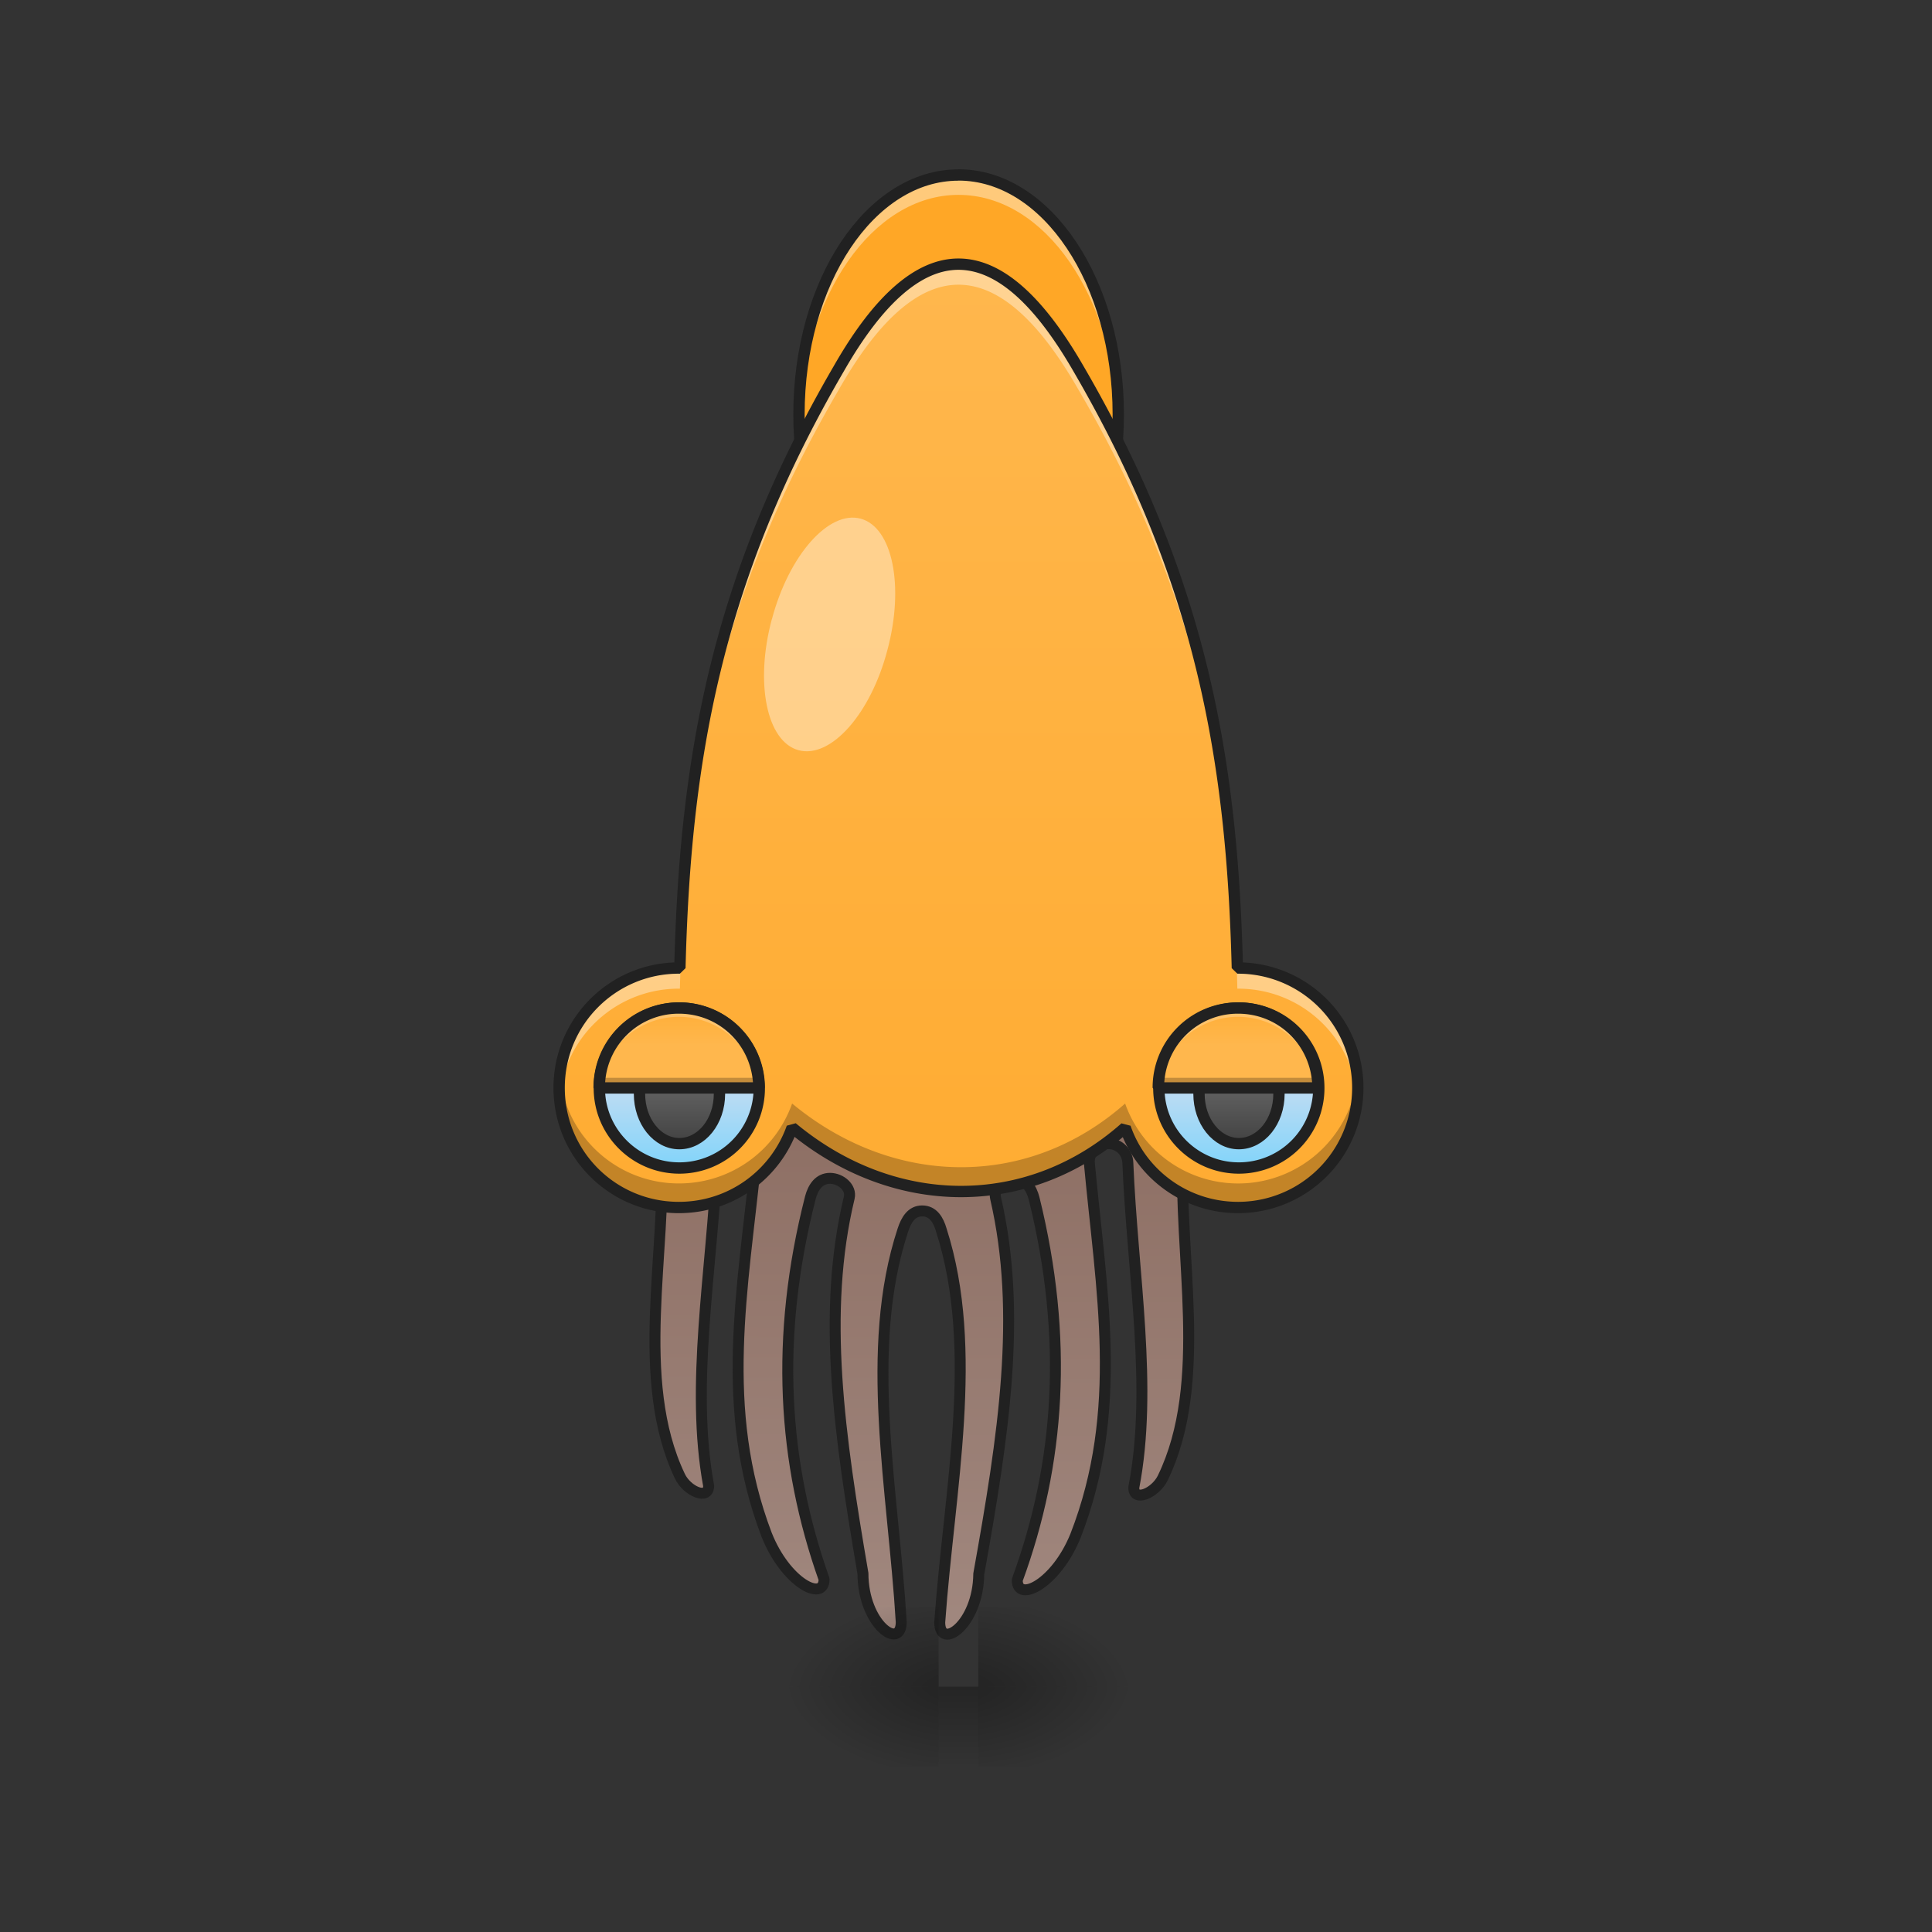 <svg xmlns="http://www.w3.org/2000/svg" width="22pt" height="22pt" viewBox="0 0 22 22"><rect x="0" y="0" width="22" height="22" fill="#333333" stroke="none"/><defs><linearGradient id="a" gradientUnits="userSpaceOnUse" x1="960" y1="1060.787" x2="960" y2="1615.118" gradientTransform="matrix(-1 0 0 1 1920 74.331)"><stop offset="0" stop-color="#8d6e63"/><stop offset="1" stop-color="#a1887f"/></linearGradient><linearGradient id="b" gradientUnits="userSpaceOnUse" x1="254" y1="233.5" x2="254" y2="254.667" gradientTransform="matrix(.043 0 0 .043 0 9.175)"><stop offset="0" stop-opacity=".275"/><stop offset="1" stop-opacity="0"/></linearGradient><radialGradient id="c" gradientUnits="userSpaceOnUse" cx="450.909" cy="189.579" fx="450.909" fy="189.579" r="21.167" gradientTransform="matrix(0 -.054 -.097 0 29.245 43.657)"><stop offset="0" stop-opacity=".314"/><stop offset=".222" stop-opacity=".275"/><stop offset="1" stop-opacity="0"/></radialGradient><radialGradient id="d" gradientUnits="userSpaceOnUse" cx="450.909" cy="189.579" fx="450.909" fy="189.579" r="21.167" gradientTransform="matrix(0 .054 .097 0 -7.415 -5.24)"><stop offset="0" stop-opacity=".314"/><stop offset=".222" stop-opacity=".275"/><stop offset="1" stop-opacity="0"/></radialGradient><radialGradient id="e" gradientUnits="userSpaceOnUse" cx="450.909" cy="189.579" fx="450.909" fy="189.579" r="21.167" gradientTransform="matrix(0 -.054 .097 0 -7.415 43.657)"><stop offset="0" stop-opacity=".314"/><stop offset=".222" stop-opacity=".275"/><stop offset="1" stop-opacity="0"/></radialGradient><radialGradient id="f" gradientUnits="userSpaceOnUse" cx="450.909" cy="189.579" fx="450.909" fy="189.579" r="21.167" gradientTransform="matrix(0 .054 -.097 0 29.245 -5.24)"><stop offset="0" stop-opacity=".314"/><stop offset=".222" stop-opacity=".275"/><stop offset="1" stop-opacity="0"/></radialGradient><linearGradient id="g" gradientUnits="userSpaceOnUse" x1="960" y1="1611.308" x2="960" y2="195.118" gradientTransform="matrix(.011 0 0 .011 0 .845)"><stop offset="0" stop-color="#ffa726"/><stop offset="1" stop-color="#ffb74d"/></linearGradient><linearGradient id="h" gradientUnits="userSpaceOnUse" x1="179.917" y1="74.75" x2="179.917" y2="32.417" gradientTransform="translate(0 19.667)"><stop offset="0" stop-color="#81d4fa"/><stop offset="1" stop-color="#fce4ec"/></linearGradient><linearGradient id="i" gradientUnits="userSpaceOnUse" x1="328.083" y1="74.75" x2="328.083" y2="32.417" gradientTransform="translate(0 19.667)"><stop offset="0" stop-color="#81d4fa"/><stop offset="1" stop-color="#fce4ec"/></linearGradient><linearGradient id="j" gradientUnits="userSpaceOnUse" x1="328.083" y1="68.312" x2="328.083" y2="53.583" gradientTransform="translate(0 19.667)"><stop offset="0" stop-color="#424242"/><stop offset="1" stop-color="#616161"/></linearGradient><linearGradient id="k" gradientUnits="userSpaceOnUse" x1="1240" y1="935.118" x2="1240" y2="1005.118" gradientTransform="matrix(.011 0 0 .011 0 .845)"><stop offset="0" stop-color="#ffa726"/><stop offset="1" stop-color="#ffb74d"/></linearGradient><linearGradient id="l" gradientUnits="userSpaceOnUse" x1="328.083" y1="68.312" x2="328.083" y2="53.583" gradientTransform="translate(-148.167 19.667)"><stop offset="0" stop-color="#424242"/><stop offset="1" stop-color="#616161"/></linearGradient><linearGradient id="m" gradientUnits="userSpaceOnUse" x1="1240" y1="935.118" x2="1240" y2="1005.118" gradientTransform="matrix(.011 0 0 .011 -6.367 .845)"><stop offset="0" stop-color="#ffa726"/><stop offset="1" stop-color="#ffb74d"/></linearGradient></defs><path d="M679.906 1109.357c0 19.927 9.277 56.344 9.964 75.927 5.84 107.535-27.829 239.805 20.27 339.782 7.215 15.46 29.89 25.423 29.89 9.963-19.583-103.412 2.405-221.94 7.214-336.002.687-10.994 8.933-19.927 20.27-19.927 10.994 0 20.958 8.933 19.927 19.927-12.712 131.927-37.448 255.952 12.712 386.162 19.926 49.816 59.78 70.086 59.78 46.037-43.29-120.59-52.222-250.112-15.805-395.095 2.749-10.65 8.933-19.926 20.27-19.926 10.994 0 22.332 9.276 19.927 19.926-28.172 119.216-9.276 245.99 15.804 388.91.343 52.91 39.853 80.05 39.853 50.16-8.933-137.767-40.197-281.72 0-405.744 3.435-10.65 8.932-19.927 19.926-19.927 11.338 0 16.835 9.276 19.927 19.927 40.196 124.025 9.276 267.977 0 405.745 0 29.89 39.853 2.748 40.196-50.16 25.08-142.921 43.976-269.695 15.804-388.91-2.748-10.651 8.933-19.927 19.927-19.927s17.178 9.276 19.926 19.926c36.418 144.983 27.829 274.505-15.803 395.095 0 24.05 40.196 3.779 60.123-46.037 50.16-130.21 25.423-254.235 12.711-386.162-1.03-10.994 8.933-19.927 19.927-19.927s19.583 8.933 19.926 19.927c5.154 114.062 27.142 232.59 7.559 336.002 0 15.46 22.331 5.497 29.89-9.963 48.098-99.977 14.43-232.247 19.926-339.782 1.03-19.583 9.963-56 9.963-75.927zm0 0" transform="rotate(.24) scale(.011)" fill="url(#a)" stroke-width="11.339" stroke-linecap="square" stroke-linejoin="bevel" stroke="#212121"/><path d="M10.688 19.207h.453v.887h-.454zm0 0" fill="url(#b)"/><path d="M11.14 19.207h1.82v-.906h-1.82zm0 0" fill="url(#c)"/><path d="M10.688 19.207h-1.82v.91h1.82zm0 0" fill="url(#d)"/><path d="M10.688 19.207h-1.82v-.906h1.82zm0 0" fill="url(#e)"/><path d="M11.14 19.207h1.82v.91h-1.82zm0 0" fill="url(#f)"/><path d="M10.914 1.992c1.004 0 1.82 1.219 1.82 2.727 0 1.508-.816 2.73-1.82 2.73S9.098 6.227 9.098 4.72s.812-2.727 1.816-2.727zm0 0" fill="#ffa726"/><path d="M10.914 1.992c-1.008 0-1.816 1.215-1.816 2.727v.113c.039-1.457.836-2.613 1.816-2.613.984 0 1.777 1.156 1.82 2.613v-.113c0-1.512-.812-2.727-1.82-2.727zm0 0" fill="#fff" fill-opacity=".392"/><path d="M10.914 1.992c1.004 0 1.82 1.219 1.82 2.727 0 1.508-.816 2.73-1.82 2.73S9.098 6.227 9.098 4.72s.812-2.727 1.816-2.727zm0 0" fill="none" stroke-width=".129" stroke-linecap="square" stroke-linejoin="bevel" stroke="#212121"/><path d="M10.914 3.008c-.453 0-.91.398-1.363 1.191-1.41 2.422-1.75 4.485-1.809 6.824H7.73c-.753 0-1.363.61-1.363 1.364 0 .758.61 1.363 1.363 1.363.598 0 1.102-.379 1.29-.91 1.16.965 2.69.976 3.793 0 .183.531.69.91 1.285.91a1.363 1.363 0 1 0 0-2.727h-.008c-.059-2.34-.399-4.402-1.809-6.824-.457-.793-.91-1.191-1.367-1.191zm0 0" fill="url(#g)"/><path d="M179.892 52.065a21.143 21.143 0 0 1 21.18 21.18 21.143 21.143 0 0 1-21.18 21.18c-11.635 0-21.18-9.454-21.18-21.18 0-11.726 9.545-21.18 21.18-21.18zm0 0" transform="matrix(.043 0 0 .043 0 9.24)" fill="url(#h)" stroke-width="3" stroke-linecap="square" stroke-linejoin="bevel" stroke="#212121"/><path d="M328.06 52.065a21.143 21.143 0 0 1 21.18 21.18 21.143 21.143 0 0 1-21.18 21.18c-11.636 0-21.18-9.454-21.18-21.18 0-11.726 9.544-21.18 21.18-21.18zm0 0" transform="matrix(.043 0 0 .043 0 9.24)" fill="url(#i)" stroke-width="3" stroke-linecap="square" stroke-linejoin="bevel" stroke="#212121"/><path d="M328.06 61.519c5.908 0 10.635 5.909 10.635 13.272 0 7.272-4.727 13.18-10.635 13.18-5.818 0-10.545-5.908-10.545-13.18 0-7.363 4.727-13.272 10.545-13.272zm0 0" transform="matrix(.043 0 0 .043 0 9.24)" fill="url(#j)" stroke-width="3" stroke-linecap="square" stroke-linejoin="bevel" stroke="#212121"/><path d="M14.098 11.477a.909.909 0 0 0-.91.91h1.82a.909.909 0 0 0-.91-.91zm0 0" fill="url(#k)"/><path d="M179.892 61.519c5.908 0 10.635 5.909 10.635 13.272 0 7.272-4.727 13.18-10.635 13.18-5.818 0-10.545-5.908-10.545-13.18 0-7.363 4.727-13.272 10.545-13.272zm0 0" transform="matrix(.043 0 0 .043 0 9.24)" fill="url(#l)" stroke-width="3" stroke-linecap="square" stroke-linejoin="bevel" stroke="#212121"/><path d="M14.098 11.477a.909.909 0 0 0-.91.91h.007a.908.908 0 0 1 1.805 0h.008a.909.909 0 0 0-.91-.91zm0 0" fill="#fff" fill-opacity=".235"/><path d="M13.195 12.273a1.032 1.032 0 0 0-.008.114h1.82c0-.04 0-.078-.007-.114zm0 0" fill-opacity=".235"/><path d="M14.098 11.414a.97.97 0 0 0-.973.973l.063.066h1.82l.066-.066a.974.974 0 0 0-.976-.973zm0 .129c.449 0 .808.34.843.781h-1.683a.838.838 0 0 1 .84-.781zm0 0" fill="#212121"/><path d="M7.73 11.477a.909.909 0 0 0-.91.91h1.82a.909.909 0 0 0-.91-.91zm0 0" fill="url(#m)"/><path d="M7.73 11.477a.909.909 0 0 0-.91.91h.008a.908.908 0 0 1 1.805 0h.008a.909.909 0 0 0-.91-.91zm0 0" fill="#fff" fill-opacity=".235"/><path d="M6.828 12.273a1.032 1.032 0 0 0-.008.114h1.82c0-.04 0-.078-.007-.114zm0 0" fill-opacity=".235"/><path d="M7.73 11.414a.97.97 0 0 0-.972.973l.062.066h1.82l.067-.066a.974.974 0 0 0-.977-.973zm0 .129c.45 0 .81.34.844.781H6.891a.838.838 0 0 1 .84-.781zm0 0" fill="#212121"/><path d="M8.79 7.05c.194-.73.648-1.241 1.01-1.144.364.098.5.77.305 1.496-.19.727-.644 1.239-1.011 1.141-.364-.098-.5-.766-.305-1.492zm0 0" fill="#fff" fill-opacity=".392"/><path d="M6.375 12.25a1.36 1.36 0 0 0 1.355 1.5c.598 0 1.102-.379 1.29-.91 1.16.965 2.69.976 3.793 0 .183.531.69.91 1.285.91a1.36 1.36 0 0 0 1.359-1.5 1.365 1.365 0 0 1-2.645.316c-1.101.973-2.632.961-3.792 0-.188.532-.692.91-1.29.91-.707 0-1.289-.539-1.355-1.226zm0 0" fill-opacity=".235"/><path d="M10.914 3.008c-.453 0-.91.398-1.363 1.191-1.41 2.422-1.75 4.485-1.809 6.824H7.73a1.362 1.362 0 0 0-1.359 1.48c.059-.698.645-1.245 1.36-1.245h.011c.059-2.34.399-4.403 1.809-6.82.453-.797.91-1.196 1.363-1.196.457 0 .91.399 1.367 1.196 1.41 2.417 1.75 4.48 1.809 6.82h.008c.718 0 1.3.547 1.359 1.246a1.18 1.18 0 0 0 .008-.117c0-.754-.61-1.364-1.367-1.364h-.008c-.059-2.34-.399-4.402-1.809-6.824-.457-.793-.91-1.191-1.367-1.191zm0 0" fill="#fff" fill-opacity=".392"/><path d="M10.914 3.008c-.453 0-.91.398-1.363 1.191-1.41 2.422-1.75 4.485-1.809 6.824H7.73c-.753 0-1.363.61-1.363 1.364 0 .758.61 1.363 1.363 1.363.598 0 1.102-.379 1.29-.91 1.16.965 2.691.976 3.793 0 .183.531.69.91 1.285.91a1.363 1.363 0 1 0 0-2.727h-.008c-.059-2.34-.399-4.402-1.809-6.824-.457-.793-.91-1.191-1.367-1.191zm0 0" fill="none" stroke-width=".129" stroke-linecap="square" stroke-linejoin="bevel" stroke="#212121"/></svg>